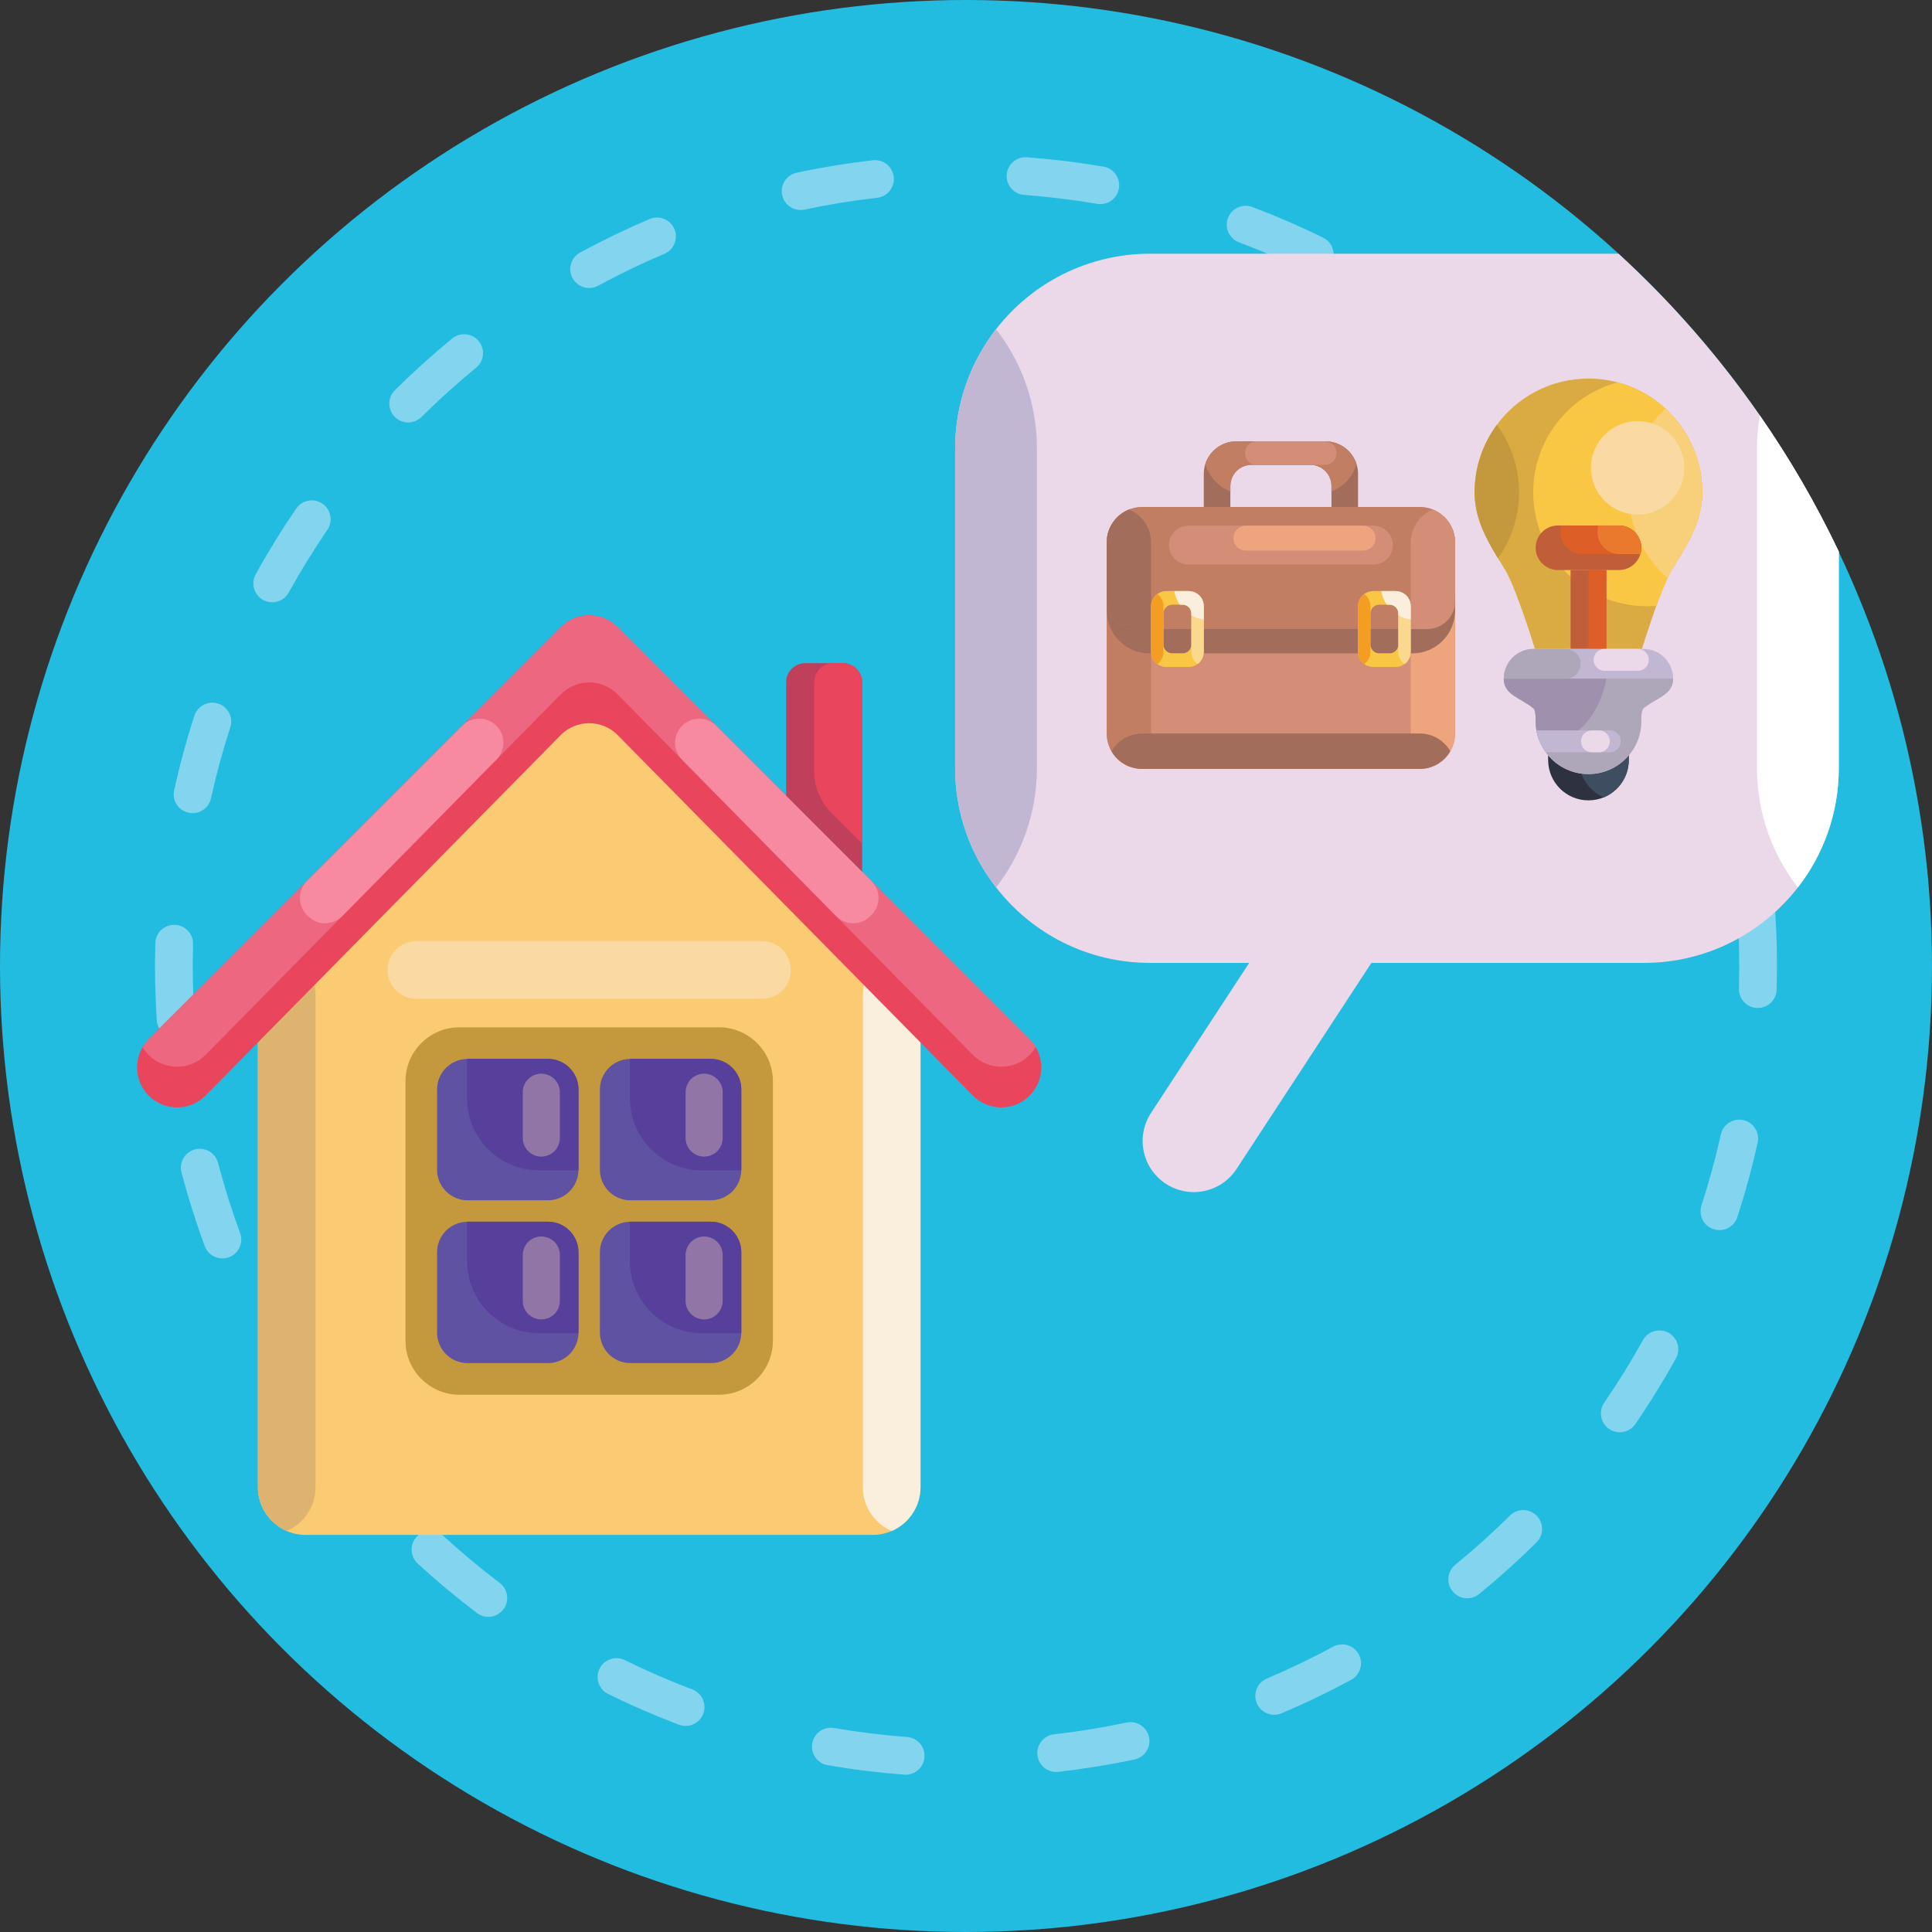 <svg id="Icons" enable-background="new 0 0 512 512" height="512" viewBox="0 0 512 512" width="512" xmlns="http://www.w3.org/2000/svg"><rect x="0" y="0" width="512" height="512" fill="#333333" stroke="none"/><g><circle cx="256" cy="256" fill="#22bce0" r="256"/><g><path d="m239.644 470.301c-.005 0-.011-.001-.016-.001-6.784-.513-13.61-1.355-20.29-2.503-2.721-.468-4.549-3.053-4.081-5.774.467-2.722 3.04-4.55 5.774-4.081 6.37 1.094 12.88 1.897 19.35 2.387 2.754.208 4.817 2.609 4.609 5.363-.207 2.747-2.6 4.808-5.346 4.609zm39.887-.732c-2.353-.171-4.325-1.995-4.601-4.424-.311-2.744 1.661-5.221 4.405-5.532 6.44-.73 12.914-1.779 19.243-3.116 2.7-.57 5.355 1.156 5.926 3.857.571 2.702-1.156 5.355-3.857 5.926-6.639 1.404-13.43 2.504-20.185 3.269-.315.037-.626.043-.931.02zm-98.201-12.193c-.471-.034-.945-.136-1.409-.312-6.352-2.404-12.664-5.144-18.76-8.145-2.477-1.22-3.496-4.217-2.277-6.695 1.22-2.477 4.217-3.498 6.695-2.277 5.81 2.861 11.826 5.473 17.881 7.763 2.583.977 3.884 3.863 2.907 6.446-.802 2.119-2.888 3.376-5.037 3.22zm155.991-2.955c-1.814-.132-3.49-1.251-4.247-3.04-1.076-2.543.114-5.477 2.658-6.553 5.96-2.521 11.872-5.362 17.573-8.444 2.43-1.312 5.463-.408 6.776 2.021s.408 5.463-2.021 6.776c-5.98 3.233-12.182 6.213-18.434 8.858-.753.318-1.542.438-2.305.382zm-208.274-25.955c-.93-.067-1.852-.396-2.652-1.001-5.411-4.098-10.693-8.506-15.698-13.102-2.034-1.868-2.169-5.031-.301-7.065 1.867-2.034 5.03-2.168 7.065-.301 4.773 4.383 9.81 8.587 14.972 12.495 2.202 1.667 2.634 4.803.968 7.005-1.064 1.402-2.722 2.087-4.354 1.969zm259.417-4.921c-1.322-.096-2.604-.714-3.51-1.821-1.748-2.138-1.433-5.288.705-7.036 5.016-4.102 9.892-8.491 14.495-13.046 1.964-1.942 5.129-1.925 7.071.037 1.943 1.963 1.926 5.128-.037 7.071-4.826 4.776-9.939 9.378-15.198 13.68-1.03.841-2.295 1.205-3.526 1.115zm-301.455-37.525c-1.401-.102-2.751-.79-3.654-2.006-4.05-5.452-7.885-11.164-11.4-16.978-1.428-2.363-.671-5.437 1.692-6.866 2.362-1.428 5.436-.671 6.866 1.692 3.351 5.544 7.009 10.991 10.87 16.189 1.647 2.217 1.184 5.349-1.032 6.995-1.002.745-2.189 1.058-3.342.974zm341.879-6.46c-.854-.062-1.704-.344-2.461-.864-2.277-1.561-2.858-4.674-1.296-6.951 3.665-5.344 7.113-10.924 10.249-16.586 1.339-2.416 4.38-3.288 6.797-1.951 2.415 1.338 3.289 4.381 1.951 6.797-3.289 5.938-6.906 11.79-10.75 17.396-1.042 1.519-2.775 2.284-4.49 2.159zm-370.312-46.079c-1.898-.138-3.633-1.359-4.333-3.261-2.348-6.377-4.413-12.941-6.139-19.509-.702-2.671.895-5.404 3.566-6.107 2.671-.702 5.404.895 6.107 3.566 1.645 6.26 3.613 12.517 5.851 18.595.954 2.591-.373 5.465-2.965 6.419-.689.254-1.399.346-2.087.297zm396.73-7.502c-.395-.029-.794-.105-1.187-.233-2.626-.853-4.063-3.674-3.21-6.301 2-6.154 3.726-12.481 5.13-18.805.598-2.696 3.271-4.394 5.965-3.797 2.696.599 4.396 3.269 3.798 5.965-1.473 6.635-3.284 13.273-5.382 19.729-.727 2.232-2.874 3.605-5.114 3.442zm-409.137-50.931c-2.449-.178-4.455-2.138-4.621-4.658-.441-6.678-.572-13.478-.39-20.209l.006-.216c.072-2.76 2.369-4.94 5.129-4.868 2.75.072 4.94 2.369 4.868 5.129l-.007.255c-.173 6.394-.048 12.881.372 19.251.182 2.755-1.905 5.136-4.66 5.318-.234.016-.468.015-.697-.002zm419.296-7.936c-2.656-.193-4.712-2.447-4.632-5.134l.012-.426c.176-6.496.046-13.056-.386-19.501-.184-2.755 1.899-5.138 4.655-5.323 2.751-.182 5.138 1.899 5.323 4.655.453 6.757.589 13.632.404 20.435l-.012.455c-.081 2.76-2.385 4.932-5.145 4.851-.073-.003-.147-.007-.219-.012zm-414.789-51.632c-.24-.017-.481-.052-.723-.105-2.697-.596-4.4-3.264-3.804-5.961 1.466-6.636 3.27-13.276 5.362-19.735.852-2.627 3.671-4.064 6.298-3.216 2.627.851 4.067 3.67 3.216 6.298-1.994 6.156-3.714 12.485-5.111 18.811-.542 2.453-2.803 4.084-5.238 3.908zm407.966-8.147c-2.072-.15-3.913-1.592-4.472-3.713-1.652-6.26-3.627-12.514-5.871-18.588-.957-2.59.367-5.466 2.957-6.423 2.591-.957 5.465.367 6.423 2.957 2.355 6.373 4.427 12.934 6.16 19.503.705 2.67-.889 5.406-3.559 6.11-.55.146-1.102.193-1.638.154zm-386.868-47.735c-.7-.051-1.399-.25-2.053-.611-2.417-1.336-3.293-4.378-1.958-6.795 3.284-5.943 6.895-11.8 10.732-17.408 1.559-2.278 4.669-2.862 6.95-1.303 2.279 1.559 2.862 4.671 1.303 6.95-3.658 5.347-7.101 10.931-10.231 16.597-.976 1.764-2.859 2.707-4.743 2.57zm363.52-7.25c-1.561-.113-3.046-.956-3.918-2.396-3.356-5.537-7.019-10.981-10.887-16.179-1.649-2.215-1.189-5.348 1.026-6.996 2.216-1.649 5.347-1.189 6.996 1.026 4.057 5.451 7.898 11.159 11.417 16.966 1.431 2.362.677 5.436-1.685 6.867-.922.558-1.951.784-2.949.712zm-327.487-40.402c-1.163-.084-2.301-.573-3.186-1.466-1.944-1.961-1.931-5.126.029-7.071 4.822-4.782 9.931-9.389 15.184-13.695 2.137-1.75 5.286-1.438 7.037.698 1.75 2.136 1.438 5.286-.698 7.037-5.011 4.106-9.883 8.5-14.481 13.061-1.068 1.058-2.494 1.537-3.885 1.436zm289.586-5.79c-1.084-.079-2.149-.509-3.013-1.3-4.777-4.378-9.819-8.577-14.985-12.48-2.203-1.664-2.639-4.8-.975-7.003s4.8-2.64 7.004-.975c5.416 4.093 10.703 8.495 15.712 13.086 2.036 1.866 2.174 5.028.309 7.065-1.075 1.171-2.58 1.714-4.052 1.607zm-241.626-29.846c-1.645-.119-3.195-1.048-4.039-2.605-1.316-2.428-.414-5.462 2.013-6.778 5.978-3.24 12.177-6.226 18.424-8.877 2.542-1.078 5.477.108 6.556 2.651 1.078 2.542-.109 5.477-2.65 6.555-5.956 2.526-11.865 5.374-17.565 8.462-.871.472-1.82.659-2.739.592zm192.302-3.854c-.622-.045-1.246-.208-1.84-.5-5.817-2.856-11.836-5.462-17.89-7.744-2.584-.974-3.889-3.859-2.914-6.443.974-2.583 3.858-3.888 6.443-2.914 6.351 2.395 12.666 5.129 18.769 8.125 2.479 1.217 3.502 4.213 2.284 6.692-.926 1.884-2.88 2.927-4.852 2.784zm-136.262-16.812c-2.163-.157-4.053-1.721-4.526-3.949-.574-2.701 1.15-5.356 3.851-5.93 6.639-1.411 13.429-2.518 20.182-3.29 2.747-.314 5.222 1.656 5.536 4.4s-1.656 5.222-4.4 5.536c-6.438.736-12.911 1.791-19.239 3.136-.473.1-.945.131-1.404.097zm79.434-1.564c-.161-.012-.323-.031-.485-.059-6.367-1.087-12.878-1.883-19.353-2.366-2.754-.206-4.819-2.604-4.614-5.358.205-2.75 2.598-4.814 5.348-4.615.003 0 .007 0 .01.001 6.788.506 13.615 1.341 20.292 2.482 2.722.465 4.552 3.048 4.087 5.77-.437 2.558-2.748 4.329-5.285 4.145z" fill="#83d5ef"/></g><g><g><g><g><path d="m243.942 263.814v130.283c0 5.212-3.143 9.68-7.635 11.63h-.006c-1.541.666-3.239 1.038-5.026 1.038h-150.268c-1.787 0-3.485-.372-5.026-1.038-4.492-1.943-7.641-6.418-7.641-11.63v-130.283l87.801-88.068z" fill="#fbcb74"/><path d="m243.942 263.814v130.283c0 5.212-3.143 9.68-7.635 11.63h-.006c-4.486-1.949-7.635-6.418-7.635-11.63v-130.283c0-5.206 3.149-9.674 7.635-11.63h.006c4.493 1.949 7.635 6.424 7.635 11.63z" fill="#faefdc"/><path d="m83.616 263.814v130.283c0 5.212-3.143 9.686-7.635 11.63-4.492-1.943-7.641-6.418-7.641-11.63v-130.283c0-5.206 3.149-9.68 7.641-11.63 4.492 1.949 7.635 6.424 7.635 11.63z" fill="#deb36f"/><path d="m209.577 257.046c0 4.218-3.42 7.638-7.638 7.638h-91.595c-4.218 0-7.638-3.42-7.638-7.638s3.42-7.638 7.638-7.638h91.595c4.218 0 7.638 3.42 7.638 7.638z" fill="#fbd9a3"/></g><g><path d="m190.519 369.617h-68.753c-7.903 0-14.31-6.407-14.31-14.31v-68.753c0-7.903 6.407-14.31 14.31-14.31h68.753c7.903 0 14.31 6.407 14.31 14.31v68.753c0 7.903-6.407 14.31-14.31 14.31z" fill="#c4983d"/><g><g><path d="m153.306 288.719v21.285c0 .045 0 .102-.011.148-.068 4.402-3.653 7.942-8.078 7.942h-21.285c-4.47 0-8.101-3.619-8.101-8.09v-21.285c0-4.425 3.551-8.022 7.954-8.09.045-.011.102-.011.148-.011h21.285c4.469 0 8.088 3.631 8.088 8.101z" fill="#6052a3"/><path d="m153.306 288.719v21.285c0 .045 0 .102-.011.148-.045.011-.102.011-.148.011h-10.279c-10.552 0-19.095-8.555-19.095-19.095v-10.291c0-.045 0-.102.011-.148.045-.011.102-.011.148-.011h21.285c4.47 0 8.089 3.631 8.089 8.101z" fill="#57409b"/><path d="m143.454 306.508c-2.714 0-4.915-2.2-4.915-4.915v-12.143c0-2.714 2.2-4.915 4.915-4.915 2.714 0 4.915 2.2 4.915 4.915v12.143c0 2.715-2.2 4.915-4.915 4.915z" fill="#9175a7"/></g><g><path d="m196.455 288.719v21.285c0 .045 0 .102-.011.148-.068 4.402-3.653 7.942-8.078 7.942h-21.286c-4.47 0-8.101-3.619-8.101-8.09v-21.285c0-4.425 3.551-8.022 7.954-8.09.045-.011.102-.011.148-.011h21.285c4.47 0 8.089 3.631 8.089 8.101z" fill="#6052a3"/><path d="m196.455 288.719v21.285c0 .045 0 .102-.011.148-.045.011-.102.011-.147.011h-10.279c-10.552 0-19.095-8.555-19.095-19.095v-10.291c0-.045 0-.102.011-.148.045-.011.102-.011.148-.011h21.285c4.469 0 8.088 3.631 8.088 8.101z" fill="#57409b"/><path d="m186.603 306.508c-2.714 0-4.915-2.2-4.915-4.915v-12.143c0-2.714 2.2-4.915 4.915-4.915 2.714 0 4.915 2.2 4.915 4.915v12.143c0 2.715-2.2 4.915-4.915 4.915z" fill="#9175a7"/></g><g><path d="m153.306 331.868v21.285c0 .045 0 .102-.011.147-.068 4.402-3.653 7.942-8.078 7.942h-21.285c-4.47 0-8.101-3.619-8.101-8.09v-21.285c0-4.425 3.551-8.022 7.954-8.09.045-.011.102-.011.148-.011h21.285c4.469.001 8.088 3.632 8.088 8.102z" fill="#6052a3"/><path d="m153.306 331.868v21.285c0 .045 0 .102-.011.147-.045.011-.102.011-.148.011h-10.279c-10.552 0-19.095-8.555-19.095-19.095v-10.291c0-.045 0-.102.011-.148.045-.011.102-.011.148-.011h21.285c4.47.001 8.089 3.632 8.089 8.102z" fill="#57409b"/><path d="m143.454 349.657c-2.714 0-4.915-2.2-4.915-4.915v-12.143c0-2.714 2.2-4.915 4.915-4.915 2.714 0 4.915 2.2 4.915 4.915v12.143c0 2.714-2.2 4.915-4.915 4.915z" fill="#9175a7"/></g><g><path d="m196.455 331.868v21.285c0 .045 0 .102-.011.147-.068 4.402-3.653 7.942-8.078 7.942h-21.286c-4.47 0-8.101-3.619-8.101-8.09v-21.285c0-4.425 3.551-8.022 7.954-8.09.045-.011.102-.011.148-.011h21.285c4.47.001 8.089 3.632 8.089 8.102z" fill="#6052a3"/><path d="m196.455 331.868v21.285c0 .045 0 .102-.011.147-.045.011-.102.011-.147.011h-10.279c-10.552 0-19.095-8.555-19.095-19.095v-10.291c0-.045 0-.102.011-.148.045-.011.102-.011.148-.011h21.285c4.469.001 8.088 3.632 8.088 8.102z" fill="#57409b"/><path d="m186.603 349.657c-2.714 0-4.915-2.2-4.915-4.915v-12.143c0-2.714 2.2-4.915 4.915-4.915 2.714 0 4.915 2.2 4.915 4.915v12.143c0 2.714-2.2 4.915-4.915 4.915z" fill="#9175a7"/></g></g></g><g><path d="m275.952 282.881c0 2.717-1.038 5.428-3.107 7.497-4.162 4.162-10.922 4.138-15.054-.054l-94.099-95.508c-4.15-4.216-10.952-4.216-15.102 0l-94.099 95.508c-2.075 2.105-4.816 3.161-7.551 3.161-2.717 0-5.434-1.038-7.503-3.107-3.497-3.497-4.036-8.829-1.631-12.895.444-.75.99-1.457 1.631-2.099l109.225-109.219c4.138-4.144 10.856-4.138 14.994 0l109.189 109.219c.642.642 1.188 1.35 1.631 2.099.985 1.661 1.476 3.526 1.476 5.398z" fill="#e9465e"/><path d="m274.477 277.483c-.444.75-.99 1.457-1.631 2.099v.006c-4.162 4.162-10.922 4.132-15.054-.06l-94.099-95.508c-4.15-4.216-10.952-4.216-15.102 0l-94.099 95.508c-2.075 2.105-4.816 3.161-7.557 3.161-2.717 0-5.428-1.032-7.497-3.101-.648-.648-1.188-1.355-1.631-2.105.444-.75.99-1.457 1.631-2.099l109.225-109.219c4.138-4.144 10.856-4.138 14.994 0l109.189 109.219c.641.641 1.187 1.349 1.631 2.099z" fill="#ee6781"/><g fill="#f789a1"><path d="m81.693 242.848-.31-.304c-2.531-2.484-2.55-6.555-.042-9.062l41.162-41.16c2.475-2.475 6.483-2.493 8.98-.039 2.515 2.471 2.548 6.514.073 9.026l-40.852 41.464c-2.469 2.505-6.5 2.539-9.011.075z"/><path d="m230.596 242.847.303-.297c2.537-2.487 2.558-6.566.046-9.078l-41.137-41.149c-2.476-2.477-6.485-2.498-8.987-.047-2.526 2.474-2.562 6.529-.081 9.047l40.834 41.446c2.472 2.508 6.507 2.543 9.022.078z"/></g></g></g><g><path d="m228.48 180.823v50.183l-20.146-20.152v-30.031c0-2.807 2.273-5.08 5.074-5.08h9.998c2.801 0 5.074 2.273 5.074 5.08z" fill="#c0405c"/><path d="m228.48 180.823v42.734l-8.115-8.121c-2.939-2.933-4.582-6.915-4.582-11.06v-23.553c0-2.807 2.273-5.08 5.074-5.08h2.549c2.801 0 5.074 2.273 5.074 5.08z" fill="#e9465e"/></g></g><g><g id="Speech-bubble_6_"><path d="m316.352 315.917c4.419 0 8.75-2.158 11.35-6.132l43.7-66.787c4.097-6.262 2.342-14.659-3.92-18.756-6.261-4.097-14.657-2.342-18.756 3.919l-43.7 66.787c-4.096 6.262-2.342 14.659 3.92 18.756 2.289 1.497 4.863 2.213 7.406 2.213z" fill="#ebd9ea"/><path d="m487.3 146.18v57.34c0 11.93-4.05 22.91-10.84 31.66-9.45 12.17-24.22 20-40.82 20h-130.86c-16.6 0-31.37-7.83-40.81-20-6.8-8.75-10.85-19.73-10.85-31.66v-84.62c0-11.94 4.05-22.92 10.85-31.66 9.44-12.17 24.21-20 40.81-20h124.15c14 12.83 26.57 27.2 37.44 42.85 7.91 11.39 14.93 23.45 20.93 36.09z" fill="#ebd9ea"/><path d="m487.3 146.18v57.34c0 11.93-4.05 22.91-10.84 31.66-6.8-8.75-10.84-19.73-10.84-31.66v-84.62c0-3 .26-5.94.75-8.81 7.91 11.39 14.93 23.45 20.93 36.09z" fill="#fff"/><path d="m274.8 118.896v84.619c0 11.936-4.043 22.915-10.834 31.669-6.8-8.754-10.843-19.733-10.843-31.669v-84.619c0-11.936 4.043-22.915 10.843-31.66 6.791 8.745 10.834 19.724 10.834 31.66z" fill="#c1b7d3"/></g><g><g><g><path d="m385.608 143.756v50.629c0 1.71-.458 3.314-1.257 4.695-1.04 1.804-2.667 3.232-4.618 4.013-1.081.441-2.268.682-3.508.682h-73.538c-1.246 0-2.432-.241-3.514-.682-1.951-.787-3.578-2.209-4.618-4.013-.799-1.381-1.257-2.985-1.257-4.695v-50.629c0-3.942 2.427-7.321 5.876-8.708 1.081-.441 2.268-.682 3.514-.682h73.538c1.24 0 2.427.241 3.508.682 3.441 1.387 5.874 4.759 5.874 8.708z" fill="#d48d77"/><path d="m305.048 143.756v50.629c0 3.948-2.432 7.321-5.876 8.708-3.449-1.387-5.876-4.765-5.876-8.708v-50.629c0-3.942 2.427-7.321 5.876-8.708 3.444 1.387 5.876 4.759 5.876 8.708z" fill="#c17e62"/><path d="m385.608 143.756v50.629c0 1.71-.458 3.314-1.257 4.695-1.04 1.804-2.667 3.232-4.618 4.013-1.951-.787-3.578-2.209-4.618-4.013-.799-1.381-1.257-2.985-1.257-4.695v-50.629c0-3.942 2.427-7.321 5.876-8.708 3.441 1.387 5.874 4.759 5.874 8.708z" fill="#eea47d"/><path d="m384.35 199.08c-1.622 2.809-4.653 4.695-8.126 4.695h-73.538c-1.246 0-2.432-.241-3.514-.682-1.951-.787-3.578-2.209-4.618-4.013 1.04-1.804 2.667-3.226 4.618-4.013 1.081-.441 2.268-.682 3.514-.682h73.538c3.473 0 6.505 1.886 8.126 4.695z" fill="#a26d5a"/></g><g><path d="m374.28 173.152h-69.656c-6.256 0-11.327-5.071-11.327-11.327v-5.19h92.31v5.19c.001 6.256-5.071 11.327-11.327 11.327z" fill="#a26d5a"/><path d="m385.608 143.756v15.547c0 4.083-3.314 7.397-7.397 7.397h-77.516c-4.083 0-7.397-3.314-7.397-7.397v-15.547c0-3.942 2.427-7.321 5.876-8.708 1.081-.441 2.268-.682 3.514-.682h73.538c1.24 0 2.427.241 3.508.682 3.441 1.387 5.874 4.759 5.874 8.708z" fill="#c17e62"/><path d="m305.048 143.756v22.944h-4.354c-4.083 0-7.397-3.314-7.397-7.397v-15.547c0-3.942 2.427-7.321 5.876-8.708 3.443 1.387 5.875 4.759 5.875 8.708z" fill="#a26d5a"/><path d="m385.608 143.756v15.547c0 4.083-3.314 7.397-7.397 7.397h-4.354v-22.944c0-3.942 2.427-7.321 5.876-8.708 3.442 1.387 5.875 4.759 5.875 8.708z" fill="#d48d77"/><path d="m363.981 139.311h-49.057c-2.843 0-5.147 2.304-5.147 5.147s2.304 5.147 5.147 5.147h49.057c2.843 0 5.147-2.304 5.147-5.147 0-2.842-2.305-5.147-5.147-5.147z" fill="#d48d77"/><path d="m361.232 145.922h-31.07c-1.825 0-3.305-1.48-3.305-3.305s1.48-3.305 3.305-3.305h31.07c1.825 0 3.305 1.48 3.305 3.305s-1.48 3.305-3.305 3.305z" fill="#eea47d"/></g><g><g><path d="m317.369 157.416c-.664-.494-1.486-.781-2.38-.781h-5.923c-.887 0-1.71.288-2.374.781-.999.723-1.645 1.904-1.645 3.237v12.092c0 1.334.646 2.515 1.645 3.237.664.494 1.486.781 2.374.781h5.923c.893 0 1.716-.288 2.38-.781.993-.729 1.639-1.91 1.639-3.237v-12.092c0-1.327-.646-2.508-1.639-3.237zm-1.644 13.395c0 1.293-1.048 2.341-2.341 2.341h-2.708c-1.293 0-2.341-1.048-2.341-2.341v-8.223c0-1.293 1.048-2.341 2.341-2.341h2.708c1.293 0 2.341 1.048 2.341 2.341z" fill="#f9c744"/><path d="m319.008 160.654v12.092c0 1.328-.646 2.509-1.639 3.237-.999-.729-1.645-1.91-1.645-3.237v-12.092c0-1.328.646-2.509 1.645-3.237.993.728 1.639 1.909 1.639 3.237z" fill="#fad98f"/><path d="m308.333 160.654v12.092c0 1.328-.646 2.509-1.639 3.237-.999-.723-1.645-1.904-1.645-3.237v-12.092c0-1.334.646-2.515 1.645-3.237.992.728 1.639 1.909 1.639 3.237z" fill="#f39e22"/><path d="m317.369 157.416c-.664-.494-1.486-.781-2.38-.781h-3.778c.215 1.323.722 2.546 1.443 3.612h.729c1.293 0 2.341 1.048 2.341 2.341v.49c.994.56 2.101.943 3.283 1.095v-3.519c.001-1.328-.645-2.509-1.638-3.238z" fill="#faefdc"/></g><g><path d="m372.217 157.416c-.664-.494-1.486-.781-2.38-.781h-5.923c-.887 0-1.71.288-2.374.781-.999.723-1.645 1.904-1.645 3.237v12.092c0 1.334.646 2.515 1.645 3.237.664.494 1.487.781 2.374.781h5.923c.893 0 1.716-.288 2.38-.781.993-.729 1.639-1.91 1.639-3.237v-12.092c.001-1.327-.646-2.508-1.639-3.237zm-1.643 13.395c0 1.293-1.048 2.341-2.341 2.341h-2.708c-1.293 0-2.341-1.048-2.341-2.341v-8.223c0-1.293 1.048-2.341 2.341-2.341h2.708c1.293 0 2.341 1.048 2.341 2.341z" fill="#f9c744"/><path d="m373.857 160.654v12.092c0 1.328-.646 2.509-1.639 3.237-.999-.729-1.645-1.91-1.645-3.237v-12.092c0-1.328.646-2.509 1.645-3.237.992.728 1.639 1.909 1.639 3.237z" fill="#fad98f"/><path d="m363.181 160.654v12.092c0 1.328-.646 2.509-1.639 3.237-.999-.723-1.645-1.904-1.645-3.237v-12.092c0-1.334.646-2.515 1.645-3.237.992.728 1.639 1.909 1.639 3.237z" fill="#f39e22"/><path d="m372.217 157.416c-.664-.494-1.486-.781-2.38-.781h-3.778c.215 1.323.722 2.546 1.443 3.612h.729c1.293 0 2.341 1.048 2.341 2.341v.49c.994.56 2.101.943 3.283 1.095v-3.519c.002-1.328-.645-2.509-1.638-3.238z" fill="#faefdc"/></g></g><g><path d="m359.896 125.594v8.772h-7.045v-5.582c0-3.09-2.509-5.599-5.605-5.599h-15.582c-3.096 0-5.605 2.509-5.605 5.599v5.582h-7.045v-8.772c0-.922.147-1.81.411-2.638 1.116-3.478 4.377-5.999 8.226-5.999h23.608c3.848 0 7.109 2.521 8.226 5.999.264.829.411 1.716.411 2.638z" fill="#a26d5a"/><path d="m359.485 122.956c-.94 3.349-3.42 6.046-6.633 7.286v-1.457c0-3.09-2.509-5.599-5.605-5.599h-15.582c-3.096 0-5.605 2.509-5.605 5.599v1.457c-1.445-.558-2.744-1.41-3.819-2.485-1.316-1.316-2.297-2.961-2.814-4.8 1.116-3.478 4.377-5.999 8.226-5.999h23.608c3.847-.001 7.108 2.52 8.224 5.998z" fill="#c17e62"/><path d="m351.115 123.186h-18.114c-1.683 0-3.048-1.364-3.048-3.048v-.133c0-1.683 1.364-3.048 3.048-3.048h18.114c1.683 0 3.048 1.364 3.048 3.048v.133c0 1.683-1.365 3.048-3.048 3.048z" fill="#d48d77"/></g></g><g id="Lightbulb_1_"><g><path d="m451.122 130.487c0 7.904-4.171 14.222-8.028 20.446-.365.592-.76 1.351-1.176 2.243-.95 2.023-1.987 4.69-2.966 7.378-2.053 5.661-3.82 11.41-3.82 11.41h-28.349s-5.011-16.246-7.962-21.03c-.614-.986-1.234-1.972-1.841-2.973-3.236-5.296-6.194-10.826-6.194-17.473 0-6.698 2.184-12.893 5.888-17.896 5.486-7.443 14.324-12.272 24.281-12.272 2.688 0 5.289.351 7.765 1.015 4.799 1.271 9.124 3.696 12.666 6.954 5.989 5.515 9.736 13.418 9.736 22.198z" fill="#daab42"/><path d="m402.553 130.487c0 6.508-2.06 12.542-5.573 17.473-3.236-5.296-6.194-10.826-6.194-17.473 0-6.698 2.184-12.893 5.888-17.896 3.695 5.004 5.879 11.198 5.879 17.896z" fill="#c4983d"/><path d="m451.122 130.487c0 7.904-4.171 14.222-8.028 20.446-.365.592-.76 1.351-1.176 2.243-.95 2.023-1.987 4.69-2.966 7.378-.811.066-1.636.102-2.462.102-16.662 0-30.168-13.506-30.168-30.168 0-13.974 9.503-25.727 22.396-29.153 4.799 1.271 9.124 3.696 12.666 6.954 5.991 5.515 9.738 13.418 9.738 22.198z" fill="#f9c744"/><path d="m451.122 130.487c0 7.904-4.171 14.222-8.028 20.446-.365.592-.76 1.351-1.176 2.243-4.931-4.332-8.444-10.248-9.73-16.954-.358-1.855-.548-3.776-.548-5.734 0-6.874 2.301-13.214 6.172-18.284 1.074-1.41 2.272-2.717 3.572-3.915 5.991 5.515 9.738 13.418 9.738 22.198z" fill="#f8d07a"/><circle cx="433.985" cy="123.978" fill="#fbd9a3" r="12.379"/><path d="m451.122 130.487c0 7.904-4.171 14.222-8.028 20.446-.365.592-.76 1.351-1.176 2.243-.95 2.023-1.987 4.69-2.966 7.378-2.053 5.661-3.82 11.41-3.82 11.41h-28.349s-5.011-16.246-7.962-21.03c-.614-.986-1.234-1.972-1.841-2.973-3.236-5.296-6.194-10.826-6.194-17.473 0-6.698 2.184-12.893 5.888-17.896 5.486-7.443 14.324-12.272 24.281-12.272 2.688 0 5.289.351 7.765 1.015 4.799 1.271 9.124 3.696 12.666 6.954 5.989 5.515 9.736 13.418 9.736 22.198z" fill="none"/></g><g><path d="m431.64 197.128v4.288c0 4.449-2.725 8.269-6.589 9.876-1.264.519-2.644.811-4.098.811-5.895 0-10.679-4.785-10.679-10.687v-4.288z" fill="#2e3140"/><path d="m431.64 197.128v4.288c0 4.449-2.725 8.269-6.589 9.876-3.871-1.607-6.596-5.42-6.596-9.876v-4.288z" fill="#3e4e60"/><path d="m431.64 197.128v4.288c0 4.449-2.725 8.269-6.589 9.876-1.264.519-2.644.811-4.098.811-5.895 0-10.679-4.785-10.679-10.687v-4.288z" fill="none"/></g><g><path d="m416.222 151.061h9.47v20.902h-9.47z" fill="#bf5e39"/><path d="m420.957 151.061h4.735v20.902h-4.735z" fill="#dd5e26"/></g><g><path d="m434.949 145.162c0 .584-.08 1.147-.241 1.673-.723 2.447-2.988 4.229-5.661 4.229h-16.18c-1.629 0-3.104-.665-4.171-1.731-1.066-1.066-1.731-2.542-1.731-4.171 0-3.258 2.644-5.902 5.902-5.902h16.18c1.629 0 3.104.665 4.171 1.731 1.074 1.067 1.731 2.543 1.731 4.171z" fill="#bf5e39"/><path d="m434.949 145.162c0 .584-.08 1.147-.241 1.673h-15.325c-1.629 0-3.104-.657-4.171-1.731-1.066-1.066-1.731-2.542-1.731-4.171 0-.584.088-1.147.241-1.673h15.325c1.629 0 3.104.665 4.171 1.731 1.074 1.067 1.731 2.543 1.731 4.171z" fill="#dd5e26"/><path d="m433.218 140.992c1.074 1.066 1.731 2.542 1.731 4.171 0 .584-.08 1.147-.241 1.673h-5.486c-1.629 0-3.104-.657-4.171-1.731-1.066-1.066-1.724-2.542-1.724-4.171 0-.584.08-1.147.241-1.673h5.478c1.63-.001 3.106.664 4.172 1.731z" fill="#ea792e"/><path d="m434.949 145.162c0 .584-.08 1.147-.241 1.673-.723 2.447-2.988 4.229-5.661 4.229h-16.18c-1.629 0-3.104-.665-4.171-1.731-1.066-1.066-1.731-2.542-1.731-4.171 0-3.258 2.644-5.902 5.902-5.902h16.18c1.629 0 3.104.665 4.171 1.731 1.074 1.067 1.731 2.543 1.731 4.171z" fill="none"/></g><g><path d="m443.401 179.86c0 .139-.007.27-.015.394-.27 4.003-4.653 4.763-7.874 7.495-.657.562-.562 3.397-.562 3.397 0 7.728-6.267 13.996-13.996 13.996-4.653 0-8.773-2.272-11.315-5.771-.511-.701-.957-1.454-1.337-2.25-.526-1.11-.906-2.308-1.125-3.557-.139-.782-.212-1.592-.212-2.418 0 0 .095-2.834-.562-3.397-3.324-2.82-7.889-3.535-7.889-7.889 0-4.361 3.528-7.896 7.889-7.896h29.109c4.361-.001 7.889 3.535 7.889 7.896z" fill="#c1b7d3"/><path d="m443.386 179.86v.394c-.27 4.003-4.653 4.763-7.874 7.495-.657.562-.562 3.397-.562 3.397 0 7.728-6.267 13.996-13.996 13.996-4.653 0-8.773-2.272-11.315-5.771-.511-.701-.957-1.454-1.337-2.25-.526-1.11-.906-2.308-1.125-3.557-.139-.782-.212-1.592-.212-2.418 0 0 .095-2.834-.562-3.397-3.324-2.82-7.889-3.535-7.889-7.889z" fill="#aea7b9"/><path d="m425.694 179.86s-2.345 16.874-17.392 17.261c-.855-1.812-1.337-3.835-1.337-5.975 0 0 .095-2.834-.562-3.397-3.324-2.82-7.889-3.535-7.889-7.889z" fill="#9f90ae"/><path d="m418.879 175.908c0 2.184-1.768 3.952-3.944 3.952h-16.421c0-4.361 3.528-7.896 7.889-7.896h8.532c2.176-.001 3.944 1.767 3.944 3.944z" fill="#aea7b9"/><path d="m429.522 196.47c0 1.6-1.3 2.9-2.907 2.9h-16.976c-.511-.701-.957-1.454-1.337-2.25-.526-1.11-.906-2.308-1.125-3.557h19.438c1.607 0 2.907 1.3 2.907 2.907z" fill="#c1b7d3"/><g fill="#ebd9ea"><path d="m423.724 199.372h-1.853c-1.603 0-2.903-1.3-2.903-2.903s1.3-2.903 2.903-2.903h1.853c1.603 0 2.903 1.3 2.903 2.903-.001 1.603-1.3 2.903-2.903 2.903z"/><path d="m434.045 177.769h-8.812c-1.603 0-2.903-1.3-2.903-2.903s1.3-2.903 2.903-2.903h8.812c1.603 0 2.903 1.3 2.903 2.903 0 1.604-1.299 2.903-2.903 2.903z"/></g></g></g></g></g></g></g></svg>